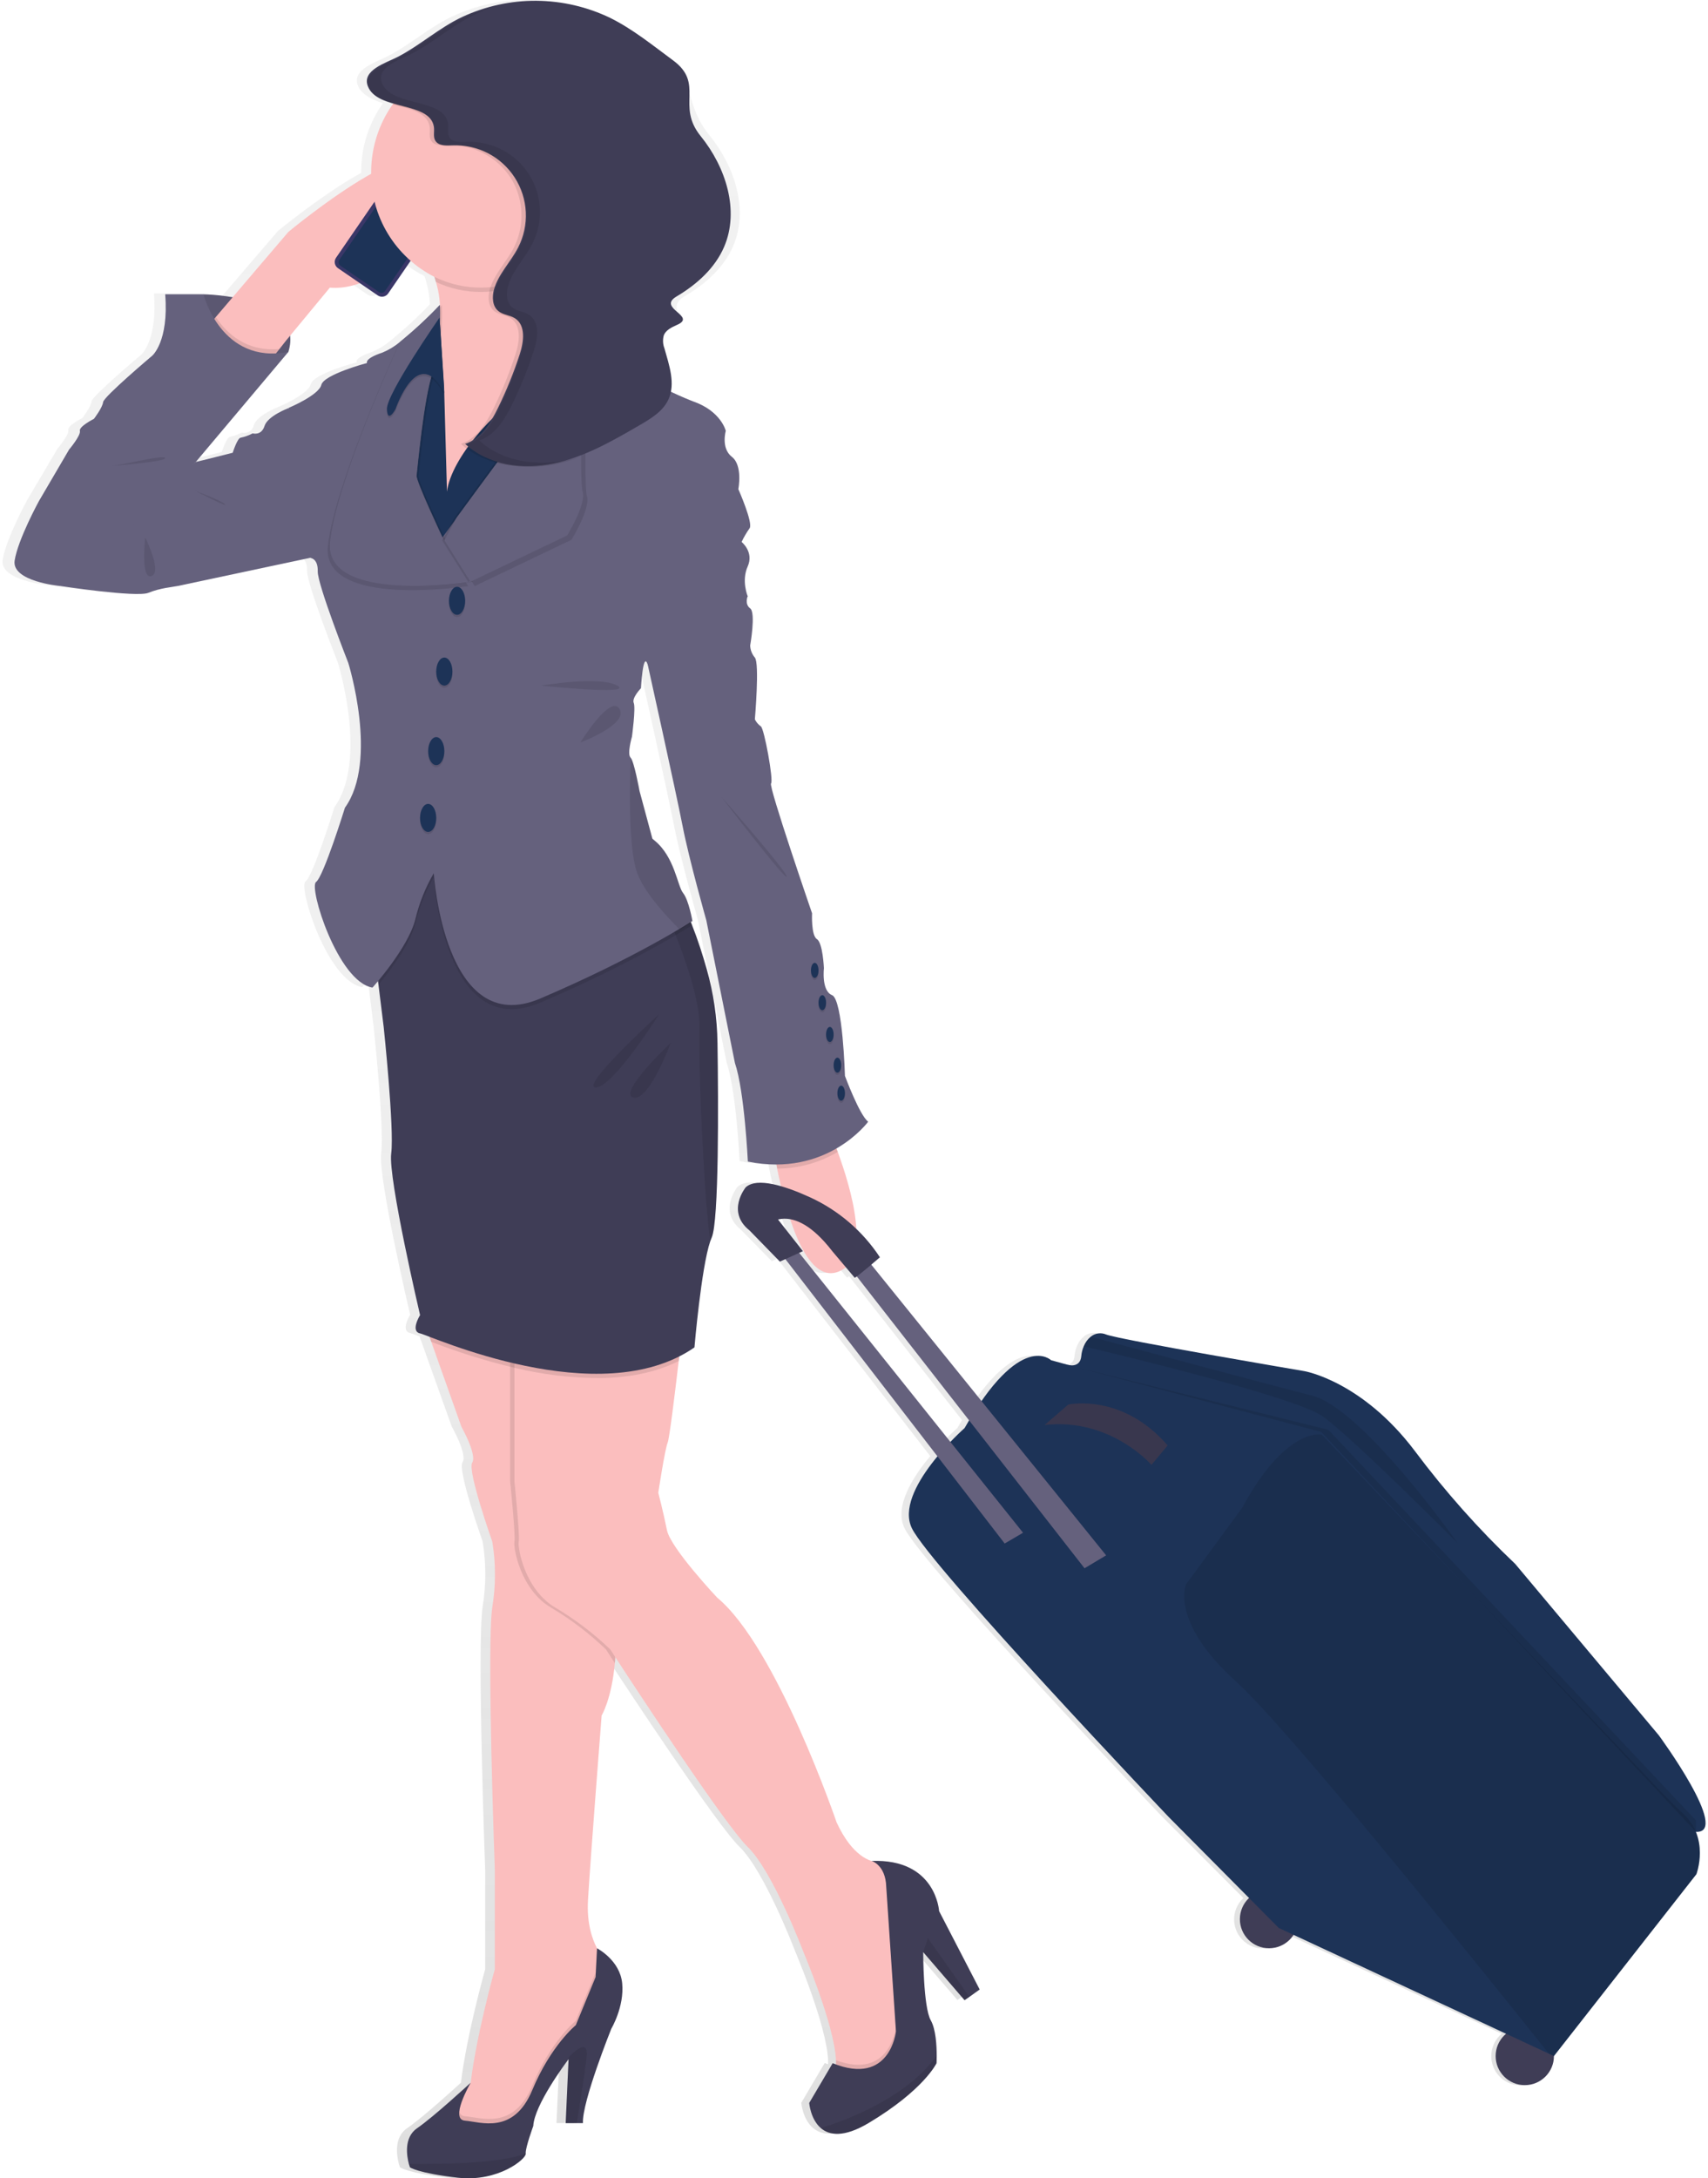 <svg width="346" height="441" viewBox="0 0 346 441" fill="none" xmlns="http://www.w3.org/2000/svg">
<g id="businesswoman">
<path id="Vector" d="M0.544 113.327C1.222 109.067 5.485 101.278 5.485 101.278L11.641 90.849C11.641 90.849 14.058 87.997 13.834 87.076C13.61 86.155 16.691 84.632 16.691 84.632C16.691 84.632 18.449 82.342 18.558 81.245C18.666 80.148 28.556 71.858 28.556 71.858C28.556 71.858 31.95 69.021 31.189 59.424H38.988C40.98 59.477 42.964 59.674 44.927 60.013L56.303 46.759C56.303 46.759 65.256 39.357 73.17 34.988C73.17 34.921 73.17 34.853 73.17 34.785C73.153 29.841 74.673 25.014 77.521 20.969L77.602 20.861C76.335 20.541 75.139 19.99 74.073 19.235C73.37 18.759 72.823 18.088 72.498 17.305C71.229 14.054 76.238 12.564 78.525 11.393C83.161 9.009 87.017 5.46 91.748 3.266C96.467 1.083 101.612 -0.032 106.813 0.001C112.015 0.033 117.145 1.213 121.837 3.455C126.459 5.738 130.484 9.015 134.638 12.056C141.147 16.797 138.642 21.166 143.733 27.41C148.824 33.654 151.702 42.452 148.518 49.834C146.645 54.168 142.919 57.494 138.826 59.891C134.733 62.289 139.728 63.873 135.344 65.689C134.312 66.122 133.185 66.657 132.764 67.72C132.504 68.598 132.545 69.537 132.88 70.389C133.688 73.267 134.76 76.369 134.19 79.193C136.905 80.46 138.771 81.164 138.771 81.164C144.405 83.128 145.362 87.103 145.362 87.103C145.362 87.103 144.337 90.625 146.604 92.373C148.871 94.12 147.921 98.915 147.921 98.915C147.921 98.915 150.996 105.823 150.202 106.839C149.585 107.716 149.042 108.642 148.579 109.609C148.579 109.609 151.145 111.641 149.828 114.553C148.511 117.465 149.828 120.587 149.828 120.587C149.828 120.587 149.15 122.192 150.337 123.066C151.525 123.94 150.337 130.59 150.337 130.59C150.369 131.488 150.707 132.348 151.294 133.028C152.285 134.193 151.294 145.537 151.294 145.537C151.573 146.104 151.988 146.593 152.503 146.96C153.181 147.285 155.136 157.979 154.586 158.52C154.037 159.062 162.867 184.778 162.867 184.778C162.867 184.778 162.65 189.248 163.858 190.013C165.066 190.778 165.283 195.905 165.283 195.905C165.283 195.905 164.74 200.483 166.933 201.357C169.125 202.231 169.573 217.726 169.573 217.726C169.573 217.726 172.539 225.691 174.324 226.998C172.534 229.194 170.344 231.032 167.869 232.416L168.141 233.134C169.627 237.198 171.65 243.496 171.915 248.711C173.716 250.442 175.323 252.363 176.707 254.441C176.707 254.441 175.919 255.118 174.962 255.931L197.416 283.59C206.592 270.471 211.574 275.334 211.574 275.334L214.968 276.262C215.491 276.384 217.52 276.716 217.683 274.447C217.741 273.775 217.906 273.117 218.172 272.496C218.478 271.738 218.967 271.068 219.597 270.546C220.029 270.191 220.551 269.961 221.105 269.881C221.659 269.801 222.224 269.874 222.74 270.092C225.591 271.189 263.098 277.542 263.098 277.542C263.098 277.542 274.807 279.506 285.572 293.688C291.723 301.885 298.558 309.55 306.002 316.6L335.27 351.269C335.27 351.269 350.04 371.187 342.872 370.828C344.616 375.101 342.96 379.415 342.96 379.415L313.964 416.245C313.968 417.241 313.72 418.222 313.242 419.097C312.765 419.972 312.074 420.713 311.234 421.25C310.393 421.788 309.431 422.105 308.435 422.173C307.438 422.241 306.441 422.056 305.536 421.637C304.63 421.218 303.845 420.578 303.253 419.775C302.662 418.973 302.283 418.035 302.151 417.047C302.02 416.06 302.14 415.055 302.501 414.126C302.862 413.198 303.452 412.375 304.217 411.734L260.933 391.714C260.487 392.427 259.893 393.037 259.191 393.503C258.489 393.968 257.696 394.279 256.865 394.414C256.033 394.549 255.182 394.506 254.369 394.286C253.555 394.067 252.798 393.676 252.148 393.142C251.498 392.607 250.97 391.94 250.599 391.185C250.228 390.43 250.023 389.604 249.998 388.764C249.972 387.924 250.127 387.088 250.451 386.312C250.775 385.536 251.262 384.838 251.879 384.265L235.493 367.855C235.493 367.855 186.942 317.013 183.23 309.373C181.119 305.052 184.831 299.12 188.449 294.792L157.471 254.834L156.358 255.335L150.127 248.989C145.376 245.183 149.401 240.279 149.401 240.279C150.819 238.999 153.521 239.196 156.575 240.063C156.29 238.843 156.032 237.658 155.815 236.548C155.754 236.25 155.693 235.958 155.638 235.667C153.687 235.669 151.74 235.472 149.828 235.078C149.828 235.078 149.15 220.788 147.195 215.112L141.371 186.2C141.371 186.2 137.855 173.874 136.538 167.108C135.222 160.342 129.432 134.376 129.432 134.376C128.488 131.538 128.074 139.178 128.074 139.178C128.074 139.178 126.167 141.142 126.608 142.158C127.049 143.174 126.242 148.998 126.242 148.998C126.242 148.998 125.217 152.486 125.943 153.218C126.09 153.394 126.203 153.596 126.276 153.814C126.954 155.371 127.857 160.159 127.857 160.159L130.43 169.675L130.857 170.02C132.508 171.455 133.779 173.274 134.556 175.317C135.337 177.132 135.785 178.852 136.246 179.949C136.35 180.19 136.482 180.417 136.64 180.626C136.917 180.995 137.146 181.398 137.319 181.825C137.913 183.328 138.354 184.887 138.636 186.478L138.33 186.674C138.33 186.735 138.378 186.803 138.405 186.864L138.534 187.189V187.229C138.812 187.907 139.07 188.618 139.328 189.322L139.409 189.546C139.647 190.223 139.878 190.9 140.088 191.544C140.122 191.659 140.163 191.774 140.197 191.889C140.407 192.519 140.604 193.149 140.794 193.765L140.916 194.158C141.093 194.747 141.269 195.33 141.432 195.898C141.432 195.966 141.473 196.041 141.493 196.102C142.888 200.978 143.627 206.018 143.692 211.089C143.848 223.05 143.964 247.194 142.484 250.458C142.389 250.675 142.287 250.926 142.192 251.203C140.36 256.561 138.968 272.713 138.968 272.713C137.99 273.384 136.967 273.988 135.907 274.521C135.873 274.826 135.839 275.131 135.798 275.449C135.018 282.093 133.918 291.08 133.552 291.988C132.961 293.444 131.645 302.147 131.645 302.147C131.645 302.147 132.676 306.068 133.402 309.705C134.129 313.342 143.658 323.386 143.658 323.386C155.801 333.436 167.958 368.945 167.958 368.945C170.381 374.146 173.055 376.07 175.024 376.733C188.144 376.246 188.755 386.892 188.755 386.892L197.035 402.747L194.938 404.23L193.954 404.907L185.531 395.162C185.531 395.162 185.531 406.289 187.071 408.978C188.117 410.806 188.286 414.159 188.286 416.123C188.286 417.044 188.246 417.66 188.246 417.66C188.246 417.66 185.68 423.078 174.406 429.783C169.342 432.783 166.39 432.276 164.673 430.792C162.568 428.977 162.317 425.713 162.317 425.713L167.069 417.66C167.306 417.762 167.537 417.836 167.747 417.924C167.747 417.647 167.747 417.362 167.747 417.057C167.449 409.946 161.041 394.945 161.041 394.945C161.041 394.945 154.892 378.792 149.767 373.848C145.294 369.534 127.334 342.295 122.828 335.421V335.651C122.828 335.983 122.78 336.328 122.746 336.613C122.067 343.974 120.031 347.225 120.031 347.225C120.031 347.225 117.689 377.025 117.255 384.61C116.977 389.351 118.137 392.554 119.047 394.281L119.094 394.363C119.142 394.363 123.771 396.787 124.205 401.487C124.64 406.187 122.013 410.651 122.013 410.651C122.013 410.651 116.033 425.544 116.25 429.824H112.734L113.318 416.875L113.264 416.942C112.626 417.789 106.347 426.194 106.137 430.4C106.137 430.4 104.549 434.727 104.596 435.912C104.593 435.944 104.593 435.976 104.596 436.007C104.746 437.023 99.031 441.825 90.75 440.877C82.469 439.929 81.016 438.77 81.016 438.77C81.016 438.77 80.921 438.506 80.799 438.093C80.385 436.535 79.727 432.736 82.476 430.86C85.917 428.51 93.071 421.92 93.376 421.643C94.551 411.897 98.291 398.656 98.291 398.656V378.691C98.291 378.691 96.601 333.01 97.768 325.302C98.493 320.919 98.493 316.446 97.768 312.062C97.768 312.062 92.644 297.663 93.695 296.058C94.748 294.453 91.503 288.785 91.503 288.785L85.347 271.562L84.987 270.559C83.983 270.18 83.324 269.93 83.087 269.882C81.05 269.449 83.087 266.171 83.087 266.171C83.087 266.171 76.557 238.464 77.222 233.439C77.887 228.414 75.681 207.805 75.681 207.805L74.629 199.258L74.534 198.492C73.856 199.332 73.38 199.847 73.38 199.847C66.355 198.682 60.348 179.529 61.889 178.459C63.43 177.389 67.747 163.404 67.747 163.404C74.629 153.874 68.426 134.092 68.426 134.092C68.426 134.092 62.127 118.163 62.201 115.542C62.276 112.921 60.735 112.833 60.735 112.833V112.758C54.952 113.991 34.868 118.251 33.836 118.461C32.628 118.704 30.212 118.867 27.796 119.849C25.379 120.831 9.775 118.461 9.775 118.461C9.775 118.461 -0.115 117.567 0.544 113.327ZM155.978 246.815L161.041 253.235L160.288 253.574L191.083 291.88C192.725 290.166 193.954 289.089 193.954 289.089C194.266 288.541 194.578 288.019 194.884 287.505L172.01 258.382C171.88 258.487 171.738 258.578 171.589 258.653L169.777 256.5C169.278 256.939 168.697 257.275 168.066 257.488C163.77 258.958 160.6 253.371 158.428 246.781C157.619 246.617 156.784 246.624 155.978 246.801V246.815ZM87.105 61.998C87.105 61.923 87.105 61.849 87.105 61.774C87.105 61.835 87.105 61.909 87.105 61.998ZM87.105 61.605C87.102 61.657 87.102 61.709 87.105 61.76C87.097 61.709 87.092 61.657 87.091 61.605H87.105ZM44.934 91.492C44.934 91.492 45.925 88.438 46.583 88.438C47.425 88.257 48.237 87.963 49 87.564C49.257 87.634 49.526 87.65 49.791 87.612C50.055 87.574 50.308 87.481 50.535 87.341C50.762 87.201 50.957 87.015 51.108 86.796C51.26 86.577 51.365 86.329 51.416 86.067C52.095 84.035 56.289 82.437 56.289 82.437C56.289 82.437 62.439 79.891 62.955 77.778C63.471 75.665 72.254 73.341 72.254 73.341C72.254 73.341 71.663 72.475 75.403 71.235C76.713 70.69 77.93 69.948 79.014 69.034C81.87 66.731 84.571 64.242 87.098 61.584C87.004 60 86.738 58.431 86.304 56.904C86.209 56.559 86.107 56.227 85.992 55.889C84.249 55.032 82.629 53.948 81.172 52.665L76.611 59.268C76.382 59.599 76.031 59.827 75.634 59.901C75.237 59.974 74.827 59.888 74.494 59.661L70.856 57.189C68.914 57.949 66.825 58.257 64.747 58.09L56.649 67.835C56.766 68.94 56.648 70.057 56.303 71.113L37.481 93.375C37.977 93.239 44.92 91.492 44.92 91.492H44.934Z" fill="url(#paint0_linear)"/>
<path id="Vector_2" d="M41.221 59.586C41.221 59.586 61.944 59.803 58.414 71.256L50.507 75.834L42.626 74.236L38.927 67.713L41.221 59.586Z" fill="#65617D"/>
<path id="Vector_3" opacity="0.1" d="M41.221 59.586C41.221 59.586 61.944 59.803 58.414 71.256L50.507 75.834L42.626 74.236L38.927 67.713L41.221 59.586Z" fill="black"/>
<path id="Vector_4" d="M86.358 39.628C80.677 60.243 66.824 58.232 66.824 58.232L57.939 68.966L56.629 70.633L53.792 74.236L41.221 67.111L43.726 64.171L58.414 46.956C58.414 46.956 92.04 19.019 86.358 39.628Z" fill="#FBBEBE"/>
<path id="Vector_5" d="M87.625 46.639C87.565 46.725 87.447 46.747 87.36 46.688C87.274 46.629 87.252 46.511 87.311 46.425L88.881 44.14C88.94 44.054 89.059 44.032 89.145 44.091C89.232 44.15 89.254 44.268 89.195 44.355L87.625 46.639Z" fill="#3A3768"/>
<path id="Vector_6" d="M79.549 35.671C79.514 35.72 79.447 35.733 79.397 35.699C79.348 35.665 79.335 35.598 79.369 35.548L79.834 34.872C79.868 34.822 79.936 34.81 79.985 34.844C80.035 34.877 80.047 34.945 80.013 34.995L79.549 35.671Z" fill="#3A3768"/>
<path id="Vector_7" d="M76.888 40.289C76.85 40.344 76.774 40.358 76.719 40.319C76.663 40.281 76.649 40.205 76.688 40.15L77.579 38.871C77.617 38.816 77.693 38.802 77.749 38.841C77.804 38.879 77.818 38.955 77.779 39.01L76.888 40.289Z" fill="#3A3768"/>
<path id="Vector_8" d="M76.659 39.879C76.623 39.932 76.551 39.945 76.498 39.909C76.446 39.873 76.432 39.801 76.468 39.749L77.371 38.435C77.407 38.383 77.479 38.369 77.532 38.405C77.585 38.441 77.598 38.513 77.562 38.565L76.659 39.879Z" fill="#3A3768"/>
<path id="Vector_9" d="M76.522 59.806L68.467 54.295C67.774 53.821 67.598 52.877 68.073 52.186L81.078 33.262C81.553 32.571 82.499 32.395 83.192 32.869L91.247 38.38C91.94 38.854 92.116 39.799 91.641 40.49L78.636 59.413C78.161 60.104 77.215 60.28 76.522 59.806Z" fill="#3A3768"/>
<path id="Vector_10" d="M89.799 38.205C89.698 38.138 89.575 38.113 89.455 38.135C89.336 38.158 89.23 38.227 89.161 38.327L89.107 38.402C89.038 38.502 88.933 38.571 88.813 38.594C88.694 38.617 88.57 38.591 88.469 38.524L83.983 35.456C83.883 35.386 83.816 35.28 83.794 35.161C83.772 35.042 83.799 34.919 83.867 34.819L83.921 34.745C83.989 34.644 84.014 34.52 83.992 34.401C83.969 34.282 83.9 34.177 83.799 34.108L82.93 33.505C82.737 33.375 82.501 33.326 82.272 33.369C82.043 33.412 81.841 33.544 81.709 33.736L68.745 52.604C68.614 52.795 68.565 53.031 68.609 53.258C68.652 53.485 68.784 53.686 68.975 53.816L76.788 59.146C76.98 59.276 77.215 59.325 77.443 59.282C77.671 59.239 77.872 59.107 78.003 58.916L90.974 40.048C91.104 39.856 91.153 39.621 91.109 39.394C91.066 39.167 90.934 38.966 90.743 38.835L89.799 38.205Z" fill="#1D3357"/>
<path id="Vector_11" d="M86.88 36.778L85.704 35.973C85.62 35.916 85.599 35.802 85.656 35.719C85.714 35.636 85.828 35.614 85.911 35.672L87.087 36.476C87.171 36.533 87.192 36.647 87.135 36.73C87.077 36.814 86.963 36.835 86.88 36.778Z" fill="#E6E8EC"/>
<path id="Vector_12" d="M87.525 37.197C87.413 37.197 87.321 37.105 87.321 36.993C87.321 36.881 87.413 36.79 87.525 36.79C87.638 36.79 87.729 36.881 87.729 36.993C87.729 37.105 87.638 37.197 87.525 37.197Z" fill="#E6E8EC"/>
<path id="Vector_13" d="M124.653 335.509C124.653 335.915 124.592 336.308 124.558 336.701C123.88 344.056 121.877 347.307 121.877 347.307C121.877 347.307 119.549 377.106 119.115 384.678C118.836 389.419 119.997 392.615 120.9 394.342C121.17 394.888 121.498 395.403 121.877 395.88L123.337 399.076L116.488 412.744L108.472 425.977L102.933 433.244C102.933 433.244 98.861 433.827 97.978 433.244C97.096 432.662 93.614 433.244 93.614 433.244L90.404 428.3L94.001 423.444L95.359 421.616C96.526 411.87 100.245 398.636 100.245 398.636V378.718C100.245 378.718 98.562 333.064 99.73 325.35C100.45 320.97 100.45 316.503 99.73 312.123C99.73 312.123 94.632 297.725 95.657 296.126C96.682 294.528 93.472 288.852 93.472 288.852L87.363 271.643L87.01 270.634L88.367 267.336L122.753 263.001C122.753 263.001 122.481 265.71 122.183 270.011V270.106C122.006 272.598 121.83 275.632 121.687 279.019C121.212 290.41 121.171 305.703 123.337 317.385C124.526 323.349 124.968 329.437 124.653 335.509Z" fill="#FBBEBE"/>
<path id="Vector_14" opacity="0.1" d="M124.558 336.701L122.753 333.931C119.397 330.708 115.683 327.879 111.682 325.499C105.411 321.862 103.958 313.308 104.216 312.123C104.474 310.938 103.341 299.932 103.341 299.932V271.989L122.149 269.957C121.402 280.84 120.486 302.134 123.303 317.365C124.857 325.628 124.986 332.001 124.558 336.701Z" fill="black"/>
<path id="Vector_15" d="M183.23 406.492L181.77 419.868L174.637 424.081C174.637 424.081 168.073 424.812 169.241 418.995C169.347 418.371 169.383 417.737 169.349 417.105C169.057 410.001 162.684 395.006 162.684 395.006C162.684 395.006 156.575 378.867 151.464 373.916C147.012 369.609 129.14 342.383 124.654 335.509L123.629 333.931C120.27 330.709 116.553 327.88 112.551 325.499C106.286 321.862 104.827 313.308 105.085 312.123C105.343 310.938 104.216 299.932 104.216 299.932V271.989L122.149 270.079L138.317 268.352C138.317 268.352 137.957 271.508 137.495 275.524C136.715 282.161 135.615 291.148 135.256 292.056C134.665 293.512 133.355 302.215 133.355 302.215C133.355 302.215 134.38 306.136 135.106 309.773C135.833 313.41 145.288 323.447 145.288 323.447C157.383 333.477 169.478 368.952 169.478 368.952C172.662 375.819 176.266 376.984 178.139 377.079C178.559 377.112 178.981 377.073 179.388 376.964L182.015 381.766L183.23 406.492Z" fill="#FBBEBE"/>
<path id="Vector_16" opacity="0.1" d="M123.337 399.076L116.488 412.743L108.472 425.977L102.933 433.244C102.933 433.244 98.861 433.826 97.978 433.244C97.096 432.662 93.614 433.244 93.614 433.244L90.404 428.3L94.001 423.444C93.058 425.611 92.284 428.314 94.191 428.442C97.395 428.666 104.026 431.354 107.814 422.266C111.601 413.177 116.637 409.107 116.637 409.107L120.649 399.368L120.907 394.342C121.177 394.888 121.505 395.403 121.884 395.88L123.337 399.076Z" fill="black"/>
<path id="Vector_17" d="M123.845 410.705C123.845 410.705 117.872 425.537 118.09 429.831H114.594L115.178 416.881L115.124 416.956C114.485 417.802 108.241 426.2 108.031 430.406C108.031 430.406 106.449 434.727 106.497 435.912C106.493 435.944 106.493 435.976 106.497 436.007C106.646 437.023 100.965 441.825 92.725 440.877C84.485 439.929 83.039 438.77 83.039 438.77C83.039 438.77 82.944 438.506 82.822 438.093C82.415 436.535 81.756 432.743 84.492 430.867C87.919 428.51 95.066 421.9 95.352 421.649C95.168 421.974 91.062 429.099 94.198 429.336C97.334 429.573 104.033 432.248 107.82 423.16C111.608 414.071 116.644 410 116.644 410L120.655 400.261L120.954 394.444C120.954 394.444 125.61 396.841 126.045 401.569C126.479 406.296 123.845 410.705 123.845 410.705Z" fill="#3F3D56"/>
<path id="Vector_18" opacity="0.1" d="M118.816 416.665C118.402 420.146 117.377 426.553 116.848 429.831H114.594L115.178 416.881L115.124 416.956L115.32 416.38C115.32 416.38 119.427 411.87 118.816 416.665Z" fill="black"/>
<path id="Vector_19" opacity="0.1" d="M106.531 436.007C106.68 437.023 100.999 441.825 92.759 440.877C84.519 439.929 83.073 438.77 83.073 438.77C83.073 438.77 82.978 438.506 82.856 438.093C87.987 438.154 101.684 438.093 106.524 435.933C106.524 435.958 106.526 435.983 106.531 436.007Z" fill="black"/>
<path id="Vector_20" opacity="0.1" d="M183.23 406.492L181.77 419.868L174.637 424.081C174.637 424.081 168.073 424.812 169.241 418.995C169.347 418.371 169.383 417.737 169.349 417.105C180.365 421.169 181.479 410.414 181.479 410.414L179.51 381.116C179.542 379.662 179.078 378.241 178.193 377.086C178.613 377.119 179.036 377.08 179.442 376.971L182.069 381.772L183.23 406.492Z" fill="black"/>
<path id="Vector_21" d="M198.461 402.781L196.377 404.271L195.4 404.948L187.017 395.209C187.017 395.209 187.017 406.33 188.551 409.018C189.589 410.847 189.752 414.2 189.752 416.164C189.752 417.085 189.718 417.701 189.718 417.701C189.718 417.701 187.166 423.119 175.947 429.817C170.91 432.817 167.971 432.303 166.268 430.826C164.17 429.011 163.926 425.747 163.926 425.747L168.677 417.701C180.338 422.442 181.499 411.274 181.499 411.274L179.53 381.975C179.388 377.539 176.571 376.754 176.571 376.754C189.637 376.253 190.241 386.913 190.241 386.913L198.461 402.781Z" fill="#3F3D56"/>
<path id="Vector_22" opacity="0.1" d="M196.37 404.271L195.4 404.962L187.017 395.223L187.967 392.385L196.37 404.271Z" fill="black"/>
<path id="Vector_23" opacity="0.1" d="M189.752 416.177C189.752 417.098 189.719 417.714 189.719 417.714C189.719 417.714 187.166 423.133 175.947 429.831C170.91 432.831 167.971 432.316 166.268 430.84C171.379 429.262 183.569 424.778 189.752 416.177Z" fill="black"/>
<path id="Vector_24" d="M169.655 257.522C163.173 259.75 159.283 245.758 157.437 236.629C156.582 232.369 156.181 229.179 156.181 229.179H168.114C168.114 229.179 168.793 230.784 169.722 233.243C172.37 240.462 176.748 255.077 169.655 257.522Z" fill="#FBBEBE"/>
<path id="Vector_25" d="M116.929 68.716L108.784 88.485V105.498C108.784 105.938 88.53 111.593 88.53 111.593L83.284 98.508C83.284 98.508 81.682 83.094 87.505 70.294C89.356 66.114 89.637 61.41 88.299 57.04C88.204 56.697 88.103 56.358 87.994 56.024C86.589 51.915 84.394 48.119 81.532 44.849C81.532 44.849 95.426 40.251 104.97 39.316C110.977 38.733 115.273 39.6 113.298 43.975C112.093 46.748 111.553 49.763 111.723 52.78C111.723 53.051 111.723 53.328 111.777 53.599C112.375 61.754 116.929 68.716 116.929 68.716Z" fill="#FBBEBE"/>
<path id="Vector_26" opacity="0.1" d="M113.277 43.989C112.072 46.761 111.533 49.776 111.703 52.794C111.703 53.065 111.703 53.342 111.757 53.613C111.742 53.632 111.724 53.648 111.703 53.66C108.264 56.721 103.931 58.599 99.343 59.018C98.711 59.079 98.067 59.106 97.422 59.106C94.26 59.117 91.137 58.422 88.279 57.074C88.184 56.731 88.082 56.392 87.973 56.058C86.568 51.949 84.374 48.153 81.512 44.883C81.512 44.883 95.406 40.285 104.949 39.35C110.956 38.747 115.253 39.614 113.277 43.989Z" fill="black"/>
<path id="Vector_27" d="M119.651 34.968C119.67 38.332 118.97 41.661 117.6 44.734C116.23 47.808 114.219 50.555 111.703 52.794C108.262 55.849 103.93 57.724 99.343 58.144C98.711 58.205 98.067 58.232 97.422 58.232C94.145 58.235 90.912 57.484 87.974 56.038C84.088 54.062 80.832 51.043 78.572 47.32C76.313 43.598 75.14 39.32 75.186 34.968C75.167 30.028 76.682 25.204 79.523 21.159C81.519 18.256 84.19 15.877 87.306 14.226C90.423 12.575 93.893 11.7 97.422 11.677C109.694 11.697 119.651 22.114 119.651 34.968Z" fill="#FBBEBE"/>
<path id="Vector_28" d="M89.236 110.151C89.236 110.151 102.811 97.791 106.578 86.596C108.98 79.604 112.004 72.841 115.612 66.386L114.608 64.293C114.608 64.293 109.056 79.037 104.976 80.778C100.897 82.518 91.401 92.555 90.546 99.538L89.962 78.306L89.046 64.293C89.046 64.293 82.096 79.037 81.512 85.871C80.928 92.704 81.661 105.064 83.847 107.679C84.514 108.453 85.341 109.075 86.271 109.501C87.201 109.928 88.212 110.149 89.236 110.151Z" fill="#1D3357"/>
<path id="Vector_29" d="M117.649 63.887L117.554 63.799L117.649 63.887Z" stroke="#00FFFF" stroke-miterlimit="10"/>
<path id="Vector_30" opacity="0.1" d="M138.35 268.352C138.35 268.352 137.991 271.508 137.529 275.524C132.724 277.935 127.246 278.91 121.687 278.991C115.813 278.998 109.959 278.303 104.25 276.919C98.497 275.551 92.845 273.789 87.335 271.643L86.983 270.634L88.34 267.336L122.753 263.001C122.753 263.001 122.481 265.71 122.183 270.011V270.106L138.35 268.352Z" fill="black"/>
<path id="Vector_31" d="M144.174 250.54C144.079 250.756 143.977 251.014 143.882 251.292C142.056 256.642 140.679 272.788 140.679 272.788C121.443 286.096 87.125 270.39 85.096 269.95C83.066 269.51 85.096 266.245 85.096 266.245C85.096 266.245 78.6 238.546 79.252 233.527C79.903 228.509 77.724 207.9 77.724 207.9L76.666 199.339L73.754 175.046L96.051 170.251C96.051 170.251 123.33 173.014 132.025 176.244C132.429 176.39 132.826 176.558 133.212 176.746C135.88 178.059 138.262 182.401 140.183 187.277C141.357 190.237 142.355 193.372 143.156 196.19C144.544 201.065 145.278 206.103 145.342 211.171C145.532 223.151 145.647 247.275 144.174 250.54Z" fill="#3F3D56"/>
<path id="Vector_32" opacity="0.1" d="M144.174 250.54C144.079 250.757 143.977 251.014 143.882 251.292C142.634 242.663 141.453 216.663 141.697 208.157C141.989 197.998 131.203 176.454 131.203 176.454L132.059 176.272C132.463 176.417 132.86 176.585 133.246 176.773C137.536 178.886 141.079 188.835 143.183 196.217C144.573 201.092 145.31 206.13 145.376 211.198C145.532 223.151 145.647 247.282 144.174 250.54Z" fill="black"/>
<path id="Vector_33" opacity="0.1" d="M140.217 187.304C139.661 187.67 128.38 194.916 109.422 202.996C89.962 211.279 87.852 177.619 87.852 177.619C86.162 180.549 84.909 183.709 84.132 186.999C83.053 191.3 78.817 196.799 76.666 199.366L73.754 175.073L96.051 170.278C96.051 170.278 123.33 173.041 132.025 176.271C132.429 176.417 132.826 176.585 133.212 176.773C135.914 178.087 138.296 182.407 140.217 187.304Z" fill="black"/>
<path id="Vector_34" d="M151.464 114.681C150.154 117.587 151.464 120.716 151.464 120.716C151.464 120.716 132.154 137.363 131.203 134.525C130.253 131.687 129.846 139.327 129.846 139.327C129.846 139.327 127.945 141.291 128.38 142.307C128.814 143.323 128.02 149.14 128.02 149.14C128.02 149.14 127.002 152.628 127.728 153.36C128.454 154.091 129.547 160.132 129.547 160.132L132.154 169.79L132.608 170.169C136.681 173.508 137.204 179.326 138.371 180.782C139.538 182.238 140.258 186.451 140.258 186.451C140.258 186.451 128.896 193.867 109.443 202.156C89.99 210.446 87.872 176.779 87.872 176.779C86.178 179.697 84.918 182.846 84.132 186.126C82.673 191.943 75.457 199.942 75.457 199.942C68.46 198.777 62.493 179.658 64.021 178.567C65.548 177.477 69.878 163.519 69.878 163.519C76.727 153.996 70.557 134.214 70.557 134.214C70.557 134.214 64.292 118.291 64.367 115.677C64.441 113.063 62.907 112.968 62.907 112.968L58.462 82.579C58.462 82.579 64.57 80.033 65.093 77.92C65.616 75.807 74.351 73.491 74.351 73.491C74.351 73.491 73.761 72.617 77.48 71.377C78.786 70.836 79.999 70.095 81.078 69.183C83.918 66.877 86.605 64.388 89.121 61.733C89.121 61.733 89.494 70.389 87.682 75.394C85.87 80.399 84.546 95.183 84.403 96.274C84.261 97.364 89.65 108.776 89.65 108.776L92.508 104.868C97.015 98.719 105.316 87.422 105.893 86.894C106.7 86.169 113.685 66.725 114.655 64.3C115.015 63.413 115.517 63.129 116.013 63.122C116.403 63.132 116.783 63.254 117.106 63.474C117.276 63.578 117.437 63.696 117.588 63.826L117.757 64.293L117.798 64.388C117.946 64.787 118.118 65.176 118.314 65.553C122.997 74.723 140.468 81.286 140.468 81.286C146.075 83.25 147.025 87.225 147.025 87.225C147.025 87.225 146.007 90.74 148.26 92.488C150.514 94.235 149.57 99.03 149.57 99.03C149.57 99.03 152.632 105.938 151.844 106.954C151.227 107.827 150.687 108.752 150.229 109.717C150.229 109.717 152.774 111.749 151.464 114.681Z" fill="#65617D"/>
<path id="Vector_35" opacity="0.1" d="M94.849 118.657C94.849 118.657 65.045 123.31 66.43 110.53C67.692 98.874 78.648 74.358 80.589 70.091C83.431 67.784 86.12 65.295 88.639 62.641C88.639 62.641 89.005 71.296 87.2 76.301C85.394 81.306 84.064 96.084 83.921 97.174C83.779 98.265 89.168 109.683 89.168 109.683L94.849 118.657Z" fill="black"/>
<path id="Vector_36" opacity="0.1" d="M95.725 117.79C95.725 117.79 65.921 122.436 67.305 109.663C68.568 98.007 79.523 73.49 81.464 69.224C84.305 66.917 86.991 64.429 89.507 61.774C89.507 61.774 89.881 70.429 88.075 75.434C86.27 80.439 84.939 95.224 84.79 96.314C84.641 97.405 90.037 108.816 90.037 108.816L95.725 117.79Z" fill="black"/>
<path id="Vector_37" d="M95.284 117.79C95.284 117.79 65.487 122.436 66.871 109.663C68.127 98.007 79.089 73.49 81.03 69.224C83.87 66.917 86.557 64.429 89.073 61.774C89.073 61.774 89.447 70.429 87.634 75.434C85.822 80.439 84.499 95.224 84.356 96.314C84.213 97.405 89.603 108.816 89.603 108.816L95.284 117.79Z" fill="#65617D"/>
<path id="Vector_38" opacity="0.1" d="M119.162 66.434C119.162 66.522 119.115 67.788 119.054 69.739C118.938 73.504 118.755 79.897 118.66 85.918C118.551 92.894 118.551 99.314 118.891 100.412C119.692 102.958 115.762 109.284 115.762 109.284L96.159 118.657L90.885 110.293L93.336 105.735C97.843 99.585 106.144 88.289 106.721 87.76C106.979 87.53 107.875 85.377 108.995 82.478C111.384 76.322 114.825 66.813 115.483 65.167C115.768 64.614 116.254 64.19 116.841 63.982C117.039 63.946 117.242 63.96 117.433 64.022C117.624 64.085 117.796 64.195 117.934 64.341C118.204 64.608 118.433 64.914 118.612 65.248V65.282C118.813 65.644 118.981 66.022 119.115 66.413L119.162 66.434Z" fill="black"/>
<path id="Vector_39" opacity="0.1" d="M117.846 65.56C117.846 65.641 117.798 66.914 117.744 68.858C117.628 72.624 117.445 79.017 117.35 85.038C117.235 92.014 117.235 98.434 117.581 99.531C118.382 102.078 114.445 108.403 114.445 108.403L94.849 117.783L89.562 109.419L92.012 104.861C96.519 98.712 104.814 87.415 105.397 86.887C105.655 86.656 106.544 84.503 107.671 81.604C110.06 75.455 113.502 65.939 114.16 64.293C114.446 63.743 114.931 63.321 115.517 63.115C115.715 63.075 115.919 63.086 116.11 63.148C116.302 63.209 116.474 63.319 116.61 63.467C116.882 63.736 117.111 64.044 117.289 64.381C117.49 64.745 117.659 65.126 117.791 65.519L117.846 65.56Z" fill="black"/>
<path id="Vector_40" d="M118.286 65.56C118.286 65.641 118.239 66.914 118.178 68.858C118.062 72.624 117.886 79.017 117.784 85.038C117.676 92.013 117.676 98.434 118.022 99.531C118.816 102.078 114.886 108.403 114.886 108.403L95.284 117.783L90.016 109.412C90.016 109.412 90.946 107.665 92.46 104.854C96.967 98.705 105.268 87.408 105.845 86.88C106.103 86.65 106.999 84.496 108.119 81.597C110.508 75.448 113.949 65.932 114.608 64.287C114.892 63.735 115.378 63.313 115.965 63.108C116.162 63.069 116.366 63.081 116.557 63.143C116.749 63.204 116.921 63.314 117.058 63.46C117.332 63.727 117.561 64.035 117.737 64.375C117.938 64.738 118.106 65.119 118.239 65.512L118.286 65.56Z" fill="#65617D"/>
<path id="Vector_41" opacity="0.1" d="M92.589 124.915C91.682 124.915 90.947 123.644 90.947 122.077C90.947 120.51 91.682 119.239 92.589 119.239C93.496 119.239 94.232 120.51 94.232 122.077C94.232 123.644 93.496 124.915 92.589 124.915Z" fill="black"/>
<path id="Vector_42" d="M92.589 124.475C91.682 124.475 90.947 123.204 90.947 121.637C90.947 120.07 91.682 118.799 92.589 118.799C93.496 118.799 94.232 120.07 94.232 121.637C94.232 123.204 93.496 124.475 92.589 124.475Z" fill="#1D3357"/>
<path id="Vector_43" opacity="0.1" d="M88.374 155.337C87.467 155.337 86.732 154.067 86.732 152.5C86.732 150.932 87.467 149.662 88.374 149.662C89.281 149.662 90.017 150.932 90.017 152.5C90.017 154.067 89.281 155.337 88.374 155.337Z" fill="black"/>
<path id="Vector_44" opacity="0.1" d="M90.01 139.232C89.103 139.232 88.367 137.962 88.367 136.394C88.367 134.827 89.103 133.557 90.01 133.557C90.917 133.557 91.652 134.827 91.652 136.394C91.652 137.962 90.917 139.232 90.01 139.232Z" fill="black"/>
<path id="Vector_45" opacity="0.1" d="M86.732 168.862C85.824 168.862 85.089 167.592 85.089 166.024C85.089 164.457 85.824 163.187 86.732 163.187C87.639 163.187 88.374 164.457 88.374 166.024C88.374 167.592 87.639 168.862 86.732 168.862Z" fill="black"/>
<path id="Vector_46" d="M88.374 154.904C87.467 154.904 86.732 153.634 86.732 152.066C86.732 150.499 87.467 149.229 88.374 149.229C89.281 149.229 90.017 150.499 90.017 152.066C90.017 153.634 89.281 154.904 88.374 154.904Z" fill="#1D3357"/>
<path id="Vector_47" d="M90.01 138.799C89.103 138.799 88.367 137.528 88.367 135.961C88.367 134.394 89.103 133.123 90.01 133.123C90.917 133.123 91.652 134.394 91.652 135.961C91.652 137.528 90.917 138.799 90.01 138.799Z" fill="#1D3357"/>
<path id="Vector_48" d="M86.732 168.429C85.824 168.429 85.089 167.158 85.089 165.591C85.089 164.024 85.824 162.753 86.732 162.753C87.639 162.753 88.374 164.024 88.374 165.591C88.374 167.158 87.639 168.429 86.732 168.429Z" fill="#1D3357"/>
<path id="Vector_49" d="M122.108 86.196C121.68 85.871 119.698 85.424 117.784 85.044C115.87 84.665 113.916 84.367 113.916 84.367C112.275 82.941 110.267 82.002 108.119 81.658C110.508 75.509 113.949 65.993 114.608 64.347C114.893 63.796 115.378 63.374 115.965 63.169C116.162 63.13 116.366 63.142 116.558 63.204C116.749 63.265 116.921 63.375 117.058 63.521C117.332 63.788 117.561 64.097 117.737 64.436L118.137 68.885L118.246 70.077C118.246 70.077 121.416 71.601 120.757 74.141C120.099 76.68 122.984 86.853 122.108 86.196Z" fill="#1D3357"/>
<path id="Vector_50" opacity="0.1" d="M89.046 64.734C89.046 64.734 78.268 80.195 78.383 83.25C78.498 86.304 80.127 83.25 80.127 83.25C80.127 83.25 84.682 69.752 89.996 79.979L89.046 64.734Z" fill="black"/>
<path id="Vector_51" d="M89.046 64.293C89.046 64.293 78.268 79.762 78.383 82.816C78.498 85.871 80.127 82.816 80.127 82.816C80.127 82.816 84.682 69.319 89.996 79.538L89.046 64.293Z" fill="#1D3357"/>
<path id="Vector_52" d="M60.016 84.205L58.414 82.633C58.414 82.633 54.226 84.205 53.588 86.237C52.95 88.268 51.185 87.74 51.185 87.74C50.427 88.135 49.619 88.427 48.782 88.607C48.104 88.607 47.14 91.661 47.14 91.661C47.14 91.661 40.257 93.409 39.674 93.517C39.09 93.626 12.137 118.623 12.137 118.623C12.137 118.623 27.653 121 30.056 120.018C32.459 119.036 34.868 118.867 36.069 118.623C37.271 118.379 64.373 112.602 64.373 112.602L60.016 84.205Z" fill="#65617D"/>
<path id="Vector_53" opacity="0.1" d="M56.629 70.66L53.792 74.263L41.221 67.138L43.726 64.198C45.965 67.592 49.957 71.242 56.629 70.66Z" fill="black"/>
<path id="Vector_54" d="M16.189 117.275L12.15 118.63C12.15 118.63 2.308 117.736 2.967 113.483C3.625 109.23 7.888 101.441 7.888 101.441L13.996 91.018C13.996 91.018 16.406 88.16 16.182 87.246C15.958 86.331 19.026 84.801 19.026 84.801C19.026 84.801 20.777 82.512 20.886 81.415C20.994 80.317 30.836 72.014 30.836 72.014C30.836 72.014 34.23 69.176 33.463 59.58H41.221C41.221 59.58 44.785 73.87 58.414 71.249L39.687 93.497L16.189 117.275Z" fill="#65617D"/>
<path id="Vector_55" opacity="0.1" d="M169.722 233.202C166.008 235.404 161.771 236.573 157.451 236.588C156.595 232.328 156.195 229.138 156.195 229.138H168.114C168.114 229.138 168.82 230.771 169.722 233.202Z" fill="black"/>
<path id="Vector_56" d="M148.002 117.79L151.464 120.696C151.464 120.696 150.785 122.294 151.966 123.168C153.147 124.041 151.966 130.692 151.966 130.692C151.998 131.586 152.333 132.443 152.917 133.123C153.901 134.288 152.917 145.632 152.917 145.632C153.193 146.196 153.606 146.683 154.118 147.048C154.797 147.373 156.745 158.067 156.195 158.609C155.645 159.15 164.503 184.893 164.503 184.893C164.503 184.893 164.286 189.363 165.487 190.128C166.688 190.894 166.906 196.014 166.906 196.014C166.906 196.014 166.363 200.592 168.548 201.466C170.734 202.339 171.168 217.828 171.168 217.828C171.168 217.828 174.121 225.786 175.872 227.093C175.872 227.093 167.564 238.437 151.498 235.166C151.498 235.166 150.819 220.876 148.878 215.207L143.081 186.309C143.081 186.309 139.586 173.982 138.276 167.223C136.966 160.464 131.203 134.505 131.203 134.505V125.24L148.002 117.79Z" fill="#65617D"/>
<path id="Vector_57" opacity="0.1" d="M165.046 198.411C164.622 198.411 164.279 197.729 164.279 196.887C164.279 196.046 164.622 195.363 165.046 195.363C165.469 195.363 165.813 196.046 165.813 196.887C165.813 197.729 165.469 198.411 165.046 198.411Z" fill="black"/>
<path id="Vector_58" opacity="0.1" d="M168.107 211.387C167.683 211.387 167.34 210.705 167.34 209.863C167.34 209.022 167.683 208.34 168.107 208.34C168.531 208.34 168.874 209.022 168.874 209.863C168.874 210.705 168.531 211.387 168.107 211.387Z" fill="black"/>
<path id="Vector_59" opacity="0.1" d="M170.401 223.273C169.978 223.273 169.634 222.591 169.634 221.749C169.634 220.908 169.978 220.226 170.401 220.226C170.825 220.226 171.168 220.908 171.168 221.749C171.168 222.591 170.825 223.273 170.401 223.273Z" fill="black"/>
<path id="Vector_60" opacity="0.1" d="M166.58 204.954C166.156 204.954 165.813 204.271 165.813 203.43C165.813 202.588 166.156 201.906 166.58 201.906C167.003 201.906 167.347 202.588 167.347 203.43C167.347 204.271 167.003 204.954 166.58 204.954Z" fill="black"/>
<path id="Vector_61" opacity="0.1" d="M169.641 217.605C169.217 217.605 168.874 216.922 168.874 216.081C168.874 215.239 169.217 214.557 169.641 214.557C170.065 214.557 170.408 215.239 170.408 216.081C170.408 216.922 170.065 217.605 169.641 217.605Z" fill="black"/>
<path id="Vector_62" d="M165.046 197.978C164.622 197.978 164.279 197.295 164.279 196.454C164.279 195.612 164.622 194.93 165.046 194.93C165.469 194.93 165.813 195.612 165.813 196.454C165.813 197.295 165.469 197.978 165.046 197.978Z" fill="#1D3357"/>
<path id="Vector_63" d="M168.107 210.954C167.683 210.954 167.34 210.272 167.34 209.43C167.34 208.589 167.683 207.906 168.107 207.906C168.531 207.906 168.874 208.589 168.874 209.43C168.874 210.272 168.531 210.954 168.107 210.954Z" fill="#1D3357"/>
<path id="Vector_64" d="M170.401 222.84C169.978 222.84 169.634 222.158 169.634 221.316C169.634 220.474 169.978 219.792 170.401 219.792C170.825 219.792 171.168 220.474 171.168 221.316C171.168 222.158 170.825 222.84 170.401 222.84Z" fill="#1D3357"/>
<path id="Vector_65" d="M166.58 204.52C166.156 204.52 165.813 203.838 165.813 202.996C165.813 202.155 166.156 201.472 166.58 201.472C167.003 201.472 167.347 202.155 167.347 202.996C167.347 203.838 167.003 204.52 166.58 204.52Z" fill="#1D3357"/>
<path id="Vector_66" d="M169.641 217.171C169.217 217.171 168.874 216.489 168.874 215.647C168.874 214.806 169.217 214.124 169.641 214.124C170.065 214.124 170.408 214.806 170.408 215.647C170.408 216.489 170.065 217.171 169.641 217.171Z" fill="#1D3357"/>
<path id="Vector_67" opacity="0.1" d="M109.626 138.799C109.626 138.799 121.436 136.767 125.047 138.799C128.658 140.831 109.626 138.799 109.626 138.799Z" fill="black"/>
<path id="Vector_68" opacity="0.1" d="M117.567 150.319C117.567 150.319 123.676 140.397 125.502 143.546C127.328 146.696 117.567 150.319 117.567 150.319Z" fill="black"/>
<path id="Vector_69" opacity="0.1" d="M146.143 161.338C146.468 161.663 159.48 176.495 159.365 177.477C159.249 178.459 146.143 161.338 146.143 161.338Z" fill="black"/>
<path id="Vector_70" opacity="0.1" d="M29.418 108.769C29.526 109.101 32.92 115.86 30.674 116.625C28.427 117.391 29.418 108.769 29.418 108.769Z" fill="black"/>
<path id="Vector_71" opacity="0.1" d="M39.579 99.389C39.579 99.389 44.717 101.245 45.592 102.098C46.468 102.951 39.579 99.389 39.579 99.389Z" fill="black"/>
<path id="Vector_72" opacity="0.1" d="M22.203 94.364C24.605 94.255 33.13 91.96 33.463 92.725C33.796 93.49 22.203 94.364 22.203 94.364Z" fill="black"/>
<path id="Vector_73" opacity="0.1" d="M111.703 52.793C112.062 61.273 116.929 68.716 116.929 68.716L108.784 88.485V94.235C103.245 94.817 97.408 93.619 93.376 89.86C96.573 88.817 98.521 85.647 100.008 82.633C101.742 79.094 103.223 75.437 104.44 71.689C105.255 69.176 105.675 65.831 103.435 64.415C102.411 63.738 101.053 63.738 100.103 62.979C98.874 61.997 98.793 60.135 99.214 58.625C99.261 58.462 99.309 58.3 99.363 58.144C100.354 55.205 102.689 52.882 104.114 50.105C105.779 46.757 106.088 42.898 104.976 39.33C104.614 38.134 104.086 36.994 103.408 35.943C102.042 33.871 100.166 32.183 97.959 31.04C95.752 29.897 93.289 29.337 90.804 29.414C89.535 29.469 87.98 29.55 87.335 28.466C86.833 27.64 87.193 26.57 87.03 25.615C86.548 22.703 82.957 22.059 79.564 21.152C81.56 18.249 84.23 15.87 87.347 14.219C90.463 12.568 93.934 11.694 97.463 11.67C109.734 11.67 119.692 22.087 119.692 34.941C119.709 38.312 119.005 41.649 117.628 44.727C116.25 47.806 114.23 50.556 111.703 52.793Z" fill="black"/>
<path id="Vector_74" d="M87.879 25.622C88.042 26.577 87.682 27.654 88.177 28.48C88.856 29.557 90.383 29.476 91.646 29.421C94.137 29.312 96.613 29.857 98.827 31.001C101.042 32.145 102.916 33.849 104.264 35.943C105.612 38.036 106.386 40.446 106.508 42.931C106.631 45.416 106.098 47.89 104.963 50.105C103.47 53.031 100.958 55.455 100.069 58.618C99.648 60.135 99.73 62.004 100.958 62.98C101.902 63.745 103.266 63.765 104.291 64.415C106.531 65.831 106.11 69.156 105.295 71.689C104.079 75.438 102.595 79.096 100.856 82.634C99.377 85.647 97.463 88.817 94.232 89.86C98.902 94.208 105.974 95.143 112.219 93.822C118.463 92.501 124.104 89.257 129.622 86.047C131.889 84.733 134.285 83.277 135.391 80.907C136.898 77.683 135.554 73.938 134.597 70.517C134.266 69.665 134.225 68.727 134.482 67.849C134.909 66.82 136.023 66.285 137.054 65.817C141.412 64.002 132.982 62.431 137.054 60.02C141.127 57.609 144.833 54.304 146.692 49.969C149.862 42.594 147.005 33.797 141.941 27.559C136.878 21.321 142.81 16.973 136.335 12.212C132.208 9.171 128.19 5.893 123.601 3.618C118.937 1.375 113.831 0.193 108.654 0.159C103.476 0.125 98.355 1.24 93.662 3.421C88.958 5.622 85.123 9.171 80.507 11.549C78.234 12.72 73.245 14.203 74.514 17.454C76.435 22.412 87.023 20.482 87.879 25.622Z" fill="#3F3D56"/>
<path id="Vector_75" opacity="0.1" d="M133.525 205.326C133.525 205.326 117.235 220.158 120.703 220.158C124.171 220.158 133.525 205.326 133.525 205.326Z" fill="black"/>
<path id="Vector_76" opacity="0.1" d="M135.86 211.144C135.86 211.144 125.074 221.303 128.278 222.19C131.482 223.077 135.86 211.144 135.86 211.144Z" fill="black"/>
<path id="Vector_77" opacity="0.1" d="M140.319 186.593C140.319 186.593 139.423 187.175 137.699 188.205C134.773 185.279 130.484 180.572 129.092 176.779C126.907 170.813 127.782 153.516 127.782 153.516C128.515 154.24 129.608 160.288 129.608 160.288L132.208 169.946L132.663 170.325C136.735 173.664 137.258 179.482 138.425 180.938C139.593 182.394 140.319 186.593 140.319 186.593Z" fill="black"/>
<path id="Vector_78" d="M308.887 422.144C305.626 422.144 302.982 419.506 302.982 416.252C302.982 412.997 305.626 410.359 308.887 410.359C312.148 410.359 314.792 412.997 314.792 416.252C314.792 419.506 312.148 422.144 308.887 422.144Z" fill="#3F3D56"/>
<path id="Vector_79" d="M257.078 394.43C253.816 394.43 251.173 391.792 251.173 388.538C251.173 385.284 253.816 382.646 257.078 382.646C260.339 382.646 262.983 385.284 262.983 388.538C262.983 391.792 260.339 394.43 257.078 394.43Z" fill="#3F3D56"/>
<path id="Vector_80" d="M343.557 370.862C336.431 370.503 318.946 370.069 315.444 368.322C311.941 366.575 273.911 326.224 273.911 326.224L262.548 309.651L243.964 301.802L228.448 284.118L216.197 276.303C216.197 276.303 218.83 277.129 219.047 274.522C219.103 273.849 219.268 273.19 219.536 272.571C219.837 271.812 220.325 271.141 220.955 270.621C221.384 270.267 221.902 270.038 222.453 269.959C223.004 269.88 223.566 269.955 224.077 270.174C226.914 271.264 264.232 277.59 264.232 277.59C264.232 277.59 275.879 279.554 286.59 293.729C292.718 301.92 299.53 309.58 306.952 316.627L336.03 351.309C336.03 351.309 350.684 371.221 343.557 370.862Z" fill="#1D3357"/>
<path id="Vector_81" d="M343.646 379.443L314.792 416.252L313.76 415.771L259.053 390.326L236.756 367.861C236.756 367.861 188.442 317.067 184.73 309.407C181.017 301.747 195.399 289.123 195.399 289.123C206.721 269.273 212.925 275.382 212.925 275.382L267.754 290.424H267.795L268.073 290.769C272.329 295.286 320.534 346.48 336.247 362.511L336.281 362.552C338.514 364.834 340.089 366.399 340.768 367.001C346.483 372.04 343.646 379.443 343.646 379.443Z" fill="#1D3357"/>
<path id="Vector_82" opacity="0.1" d="M343.646 379.442L314.792 416.252L313.76 415.771C298.495 396.652 260.858 349.88 250.304 340.344C236.973 328.289 240.245 320.771 240.245 320.771L251.614 305.289C260.187 289.428 267.157 290.335 267.748 290.451H267.789L268.074 290.769L336.268 362.518L336.302 362.558C338.535 364.841 340.109 366.405 340.788 367.008C346.483 372.04 343.646 379.442 343.646 379.442Z" fill="black"/>
<path id="Vector_83" d="M211.615 288.493L216.427 284.349C216.427 284.349 227.348 281.965 236.532 292.638L233.254 296.566C233.254 296.566 224.952 286.97 211.615 288.493Z" fill="#3F3D56"/>
<path id="Vector_84" opacity="0.1" d="M211.615 288.493L216.427 284.349C216.427 284.349 227.348 281.965 236.532 292.638L233.254 296.566C233.254 296.566 224.952 286.97 211.615 288.493Z" fill="black"/>
<path id="Vector_85" d="M203.524 312.489L156.752 251.874L159.589 250.763L207.244 310.308L203.524 312.489Z" fill="#65617D"/>
<path id="Vector_86" d="M219.699 317.5L172.526 257.089L174.888 254.034L224.077 314.886L219.699 317.5Z" fill="#65617D"/>
<path id="Vector_87" d="M173.143 258.687C173.652 258.525 178.248 254.542 178.248 254.542C174.77 249.255 169.873 245.05 164.116 242.406C159.046 240.09 153.371 238.281 151.064 240.374C151.064 240.374 147.059 245.271 151.797 249.077L155.19 248.224C155.19 248.224 160.295 242.555 168.603 253.31L173.143 258.687Z" fill="#3F3D56"/>
<path id="Vector_88" d="M151.797 249.07L157.987 255.416L162.65 253.303L157.22 246.402L154.342 247.269L151.797 249.07Z" fill="#3F3D56"/>
<path id="Vector_89" opacity="0.1" d="M295.332 312.482C294.973 312.116 274.006 291.074 267.938 286.746C262.63 282.967 228.502 274.698 219.536 272.571C219.837 271.812 220.325 271.141 220.955 270.62C229.507 272.923 257.057 280.332 265.752 282.534C276.022 285.127 295.034 312.055 295.332 312.482Z" fill="black"/>
<path id="Vector_90" opacity="0.1" d="M217.731 276.723L267.653 289.902L343.558 370.862V368.539L269.105 289.469L217.731 276.723Z" fill="black"/>
<path id="Vector_91" opacity="0.1" d="M115.076 93.124C108.825 94.445 101.752 93.51 97.082 89.162C100.279 88.113 102.227 84.95 103.714 81.936C105.45 78.398 106.932 74.74 108.146 70.991C108.967 68.479 109.388 65.133 107.148 63.718C106.117 63.04 104.759 63.04 103.809 62.282C102.58 61.3 102.499 59.437 102.926 57.92C103.809 54.758 106.32 52.333 107.82 49.407C108.955 47.192 109.488 44.718 109.366 42.233C109.243 39.748 108.469 37.338 107.121 35.245C105.774 33.152 103.899 31.448 101.685 30.303C99.471 29.159 96.994 28.614 94.503 28.724C93.241 28.778 91.68 28.859 91.035 27.782C90.539 26.949 90.892 25.879 90.736 24.924C89.874 19.784 79.292 21.714 77.378 16.797C76.116 13.546 81.098 12.056 83.372 10.891C87.987 8.507 91.822 4.959 96.526 2.764C97.299 2.405 98.094 2.087 98.895 1.769C97.186 2.253 95.518 2.869 93.906 3.611C89.202 5.812 85.367 9.361 80.752 11.738C78.478 12.916 73.489 14.4 74.758 17.651C76.665 22.567 87.254 20.637 88.109 25.778C88.272 26.733 87.912 27.809 88.408 28.636C89.087 29.712 90.614 29.631 91.876 29.577C94.368 29.47 96.844 30.017 99.057 31.164C101.27 32.31 103.143 34.016 104.489 36.111C105.834 38.206 106.606 40.616 106.726 43.101C106.846 45.587 106.311 48.06 105.173 50.274C103.68 53.207 101.168 55.631 100.279 58.794C99.858 60.311 99.94 62.18 101.168 63.156C102.112 63.921 103.469 63.941 104.501 64.591C106.741 66.007 106.32 69.332 105.506 71.865C104.3 75.613 102.828 79.271 101.101 82.81C99.621 85.823 97.673 88.986 94.476 90.036C99.146 94.384 106.218 95.312 112.463 93.998C114.137 93.641 115.782 93.159 117.384 92.555C116.61 92.772 115.85 92.962 115.076 93.124Z" fill="black"/>
</g>
<defs>
<linearGradient id="paint0_linear" x1="172.668" y1="440.999" x2="172.668" y2="-0.006" gradientUnits="userSpaceOnUse">
<stop stop-color="#808080" stop-opacity="0.25"/>
<stop offset="0.54" stop-color="#808080" stop-opacity="0.12"/>
<stop offset="1" stop-color="#808080" stop-opacity="0.1"/>
</linearGradient>
</defs>
</svg>
